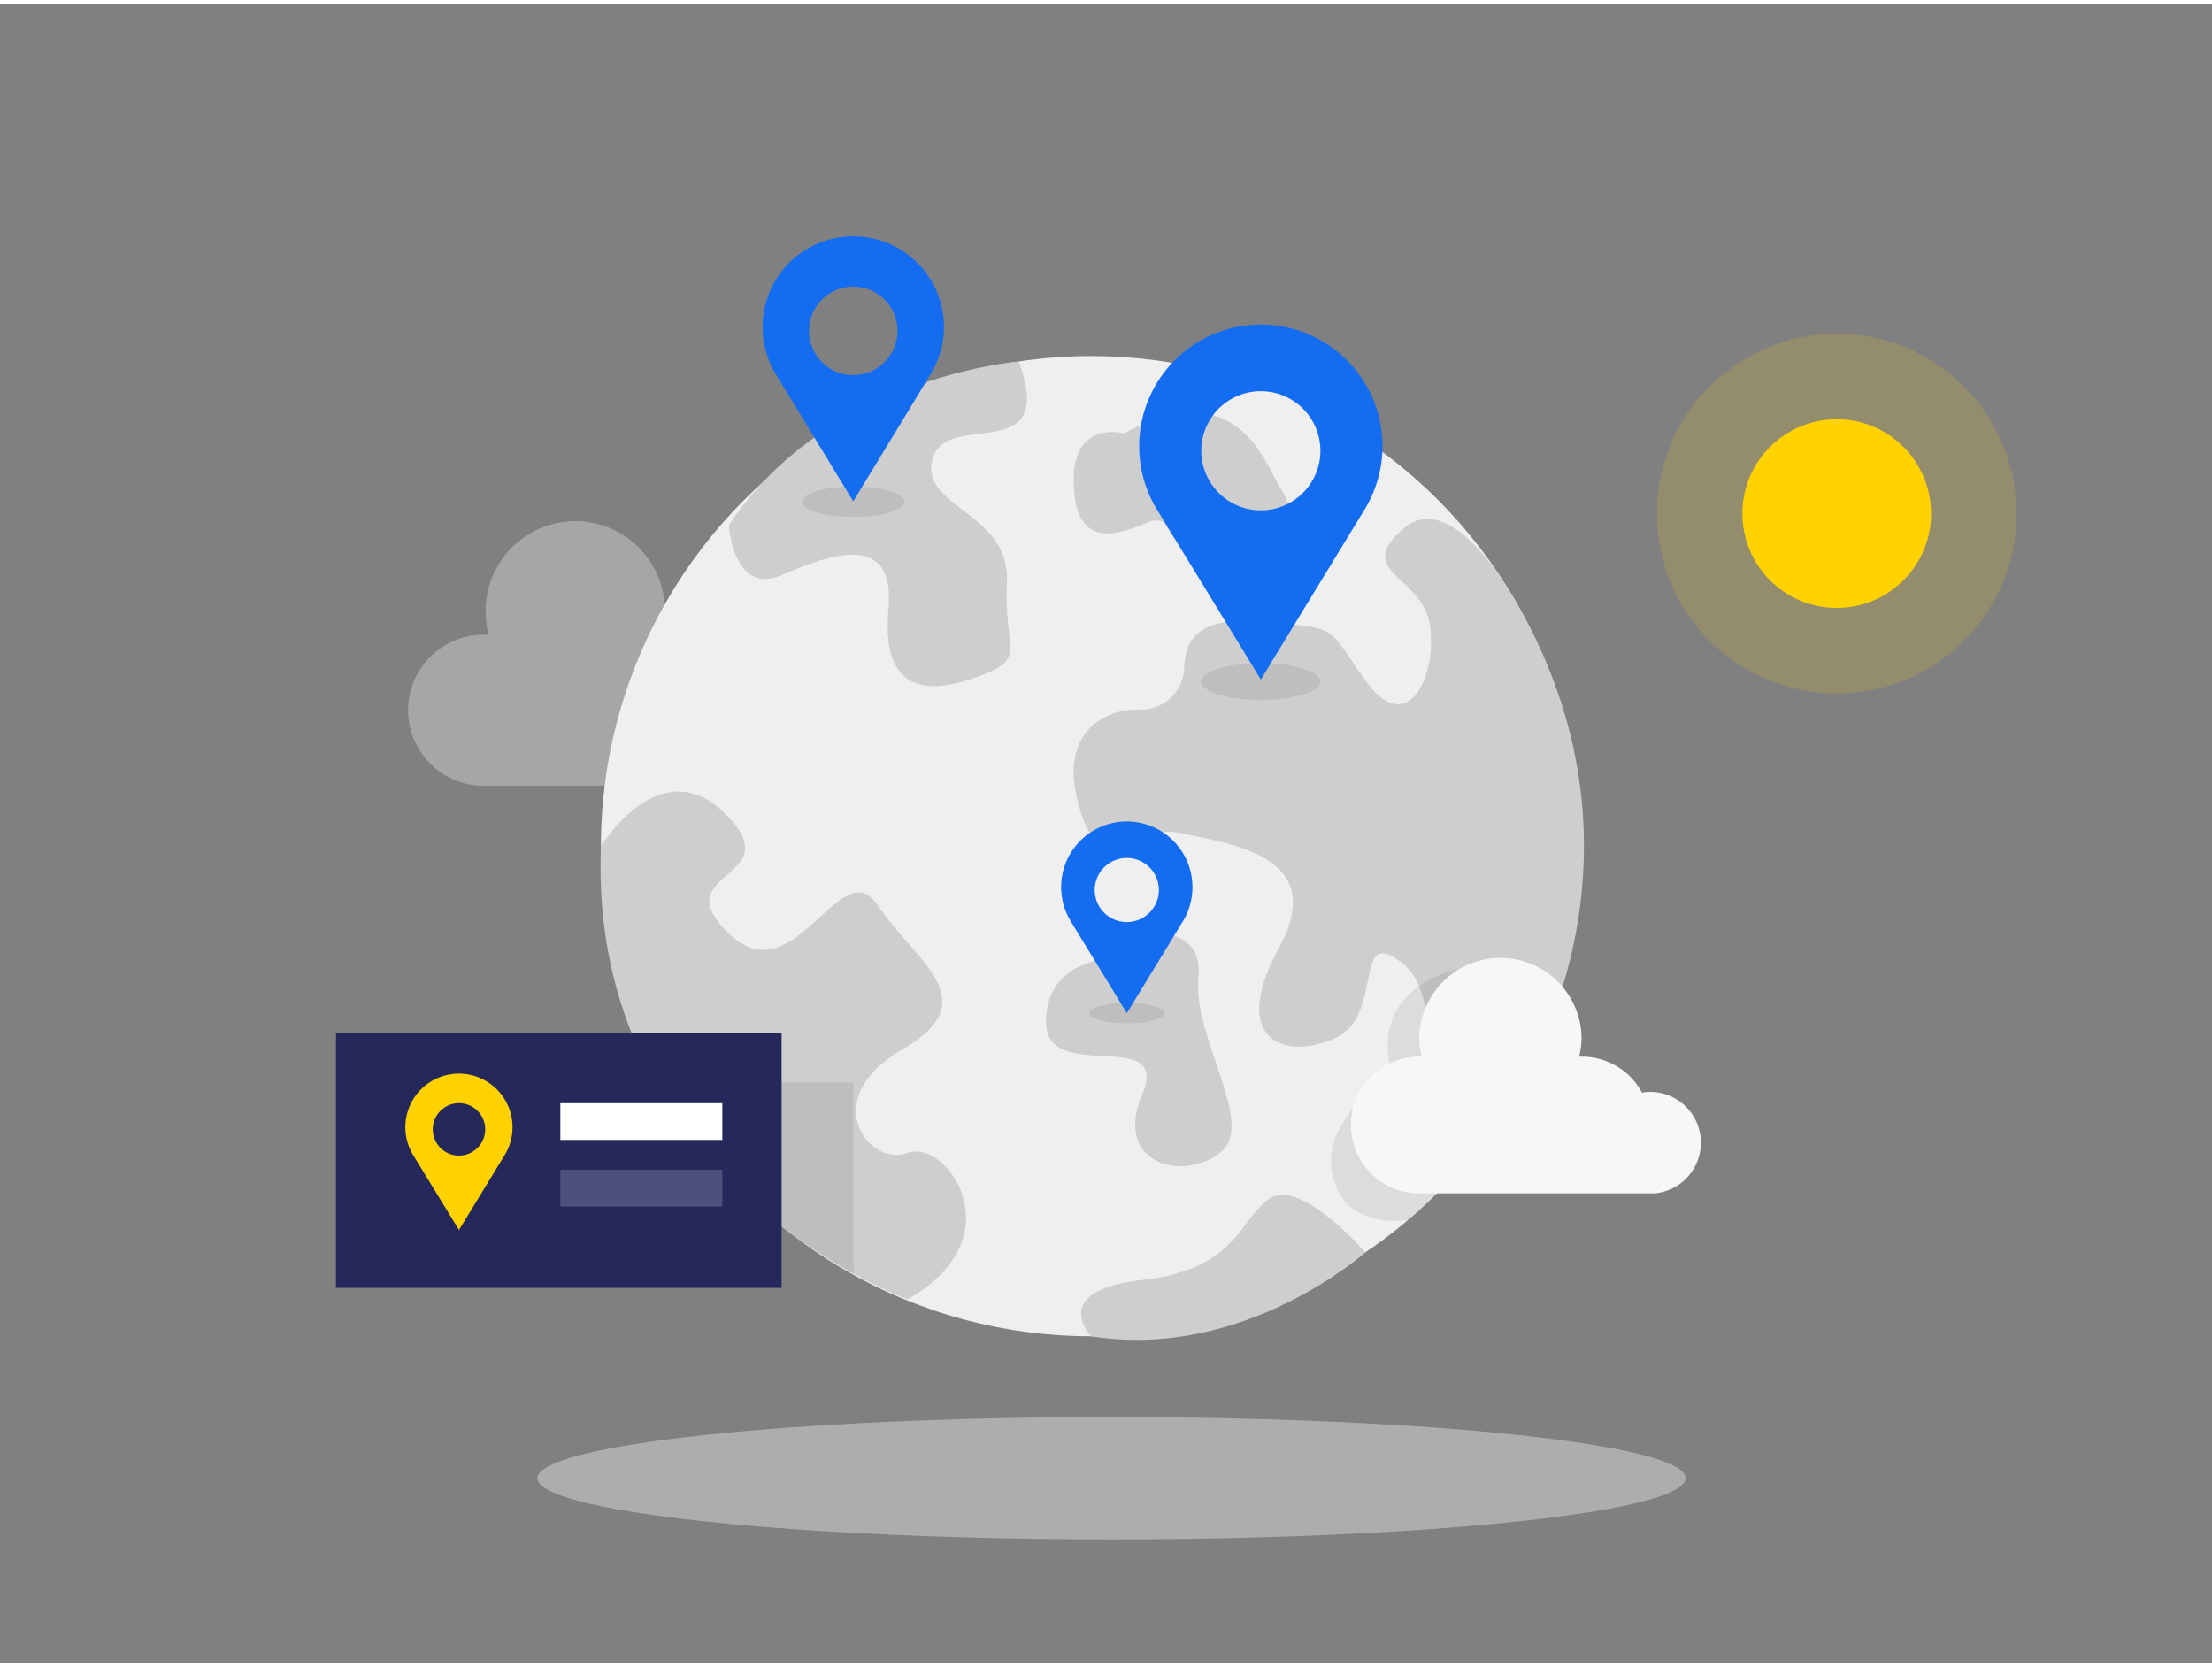 <svg id="Layer_1" data-name="Layer 1" xmlns="http://www.w3.org/2000/svg" xmlns:xlink="http://www.w3.org/1999/xlink" viewBox="0 0 400 300" width="406" height="306" class="illustration styles_illustrationTablet__1DWOa"><rect x="0" y="0" width="400" height="300" fill="#808080" stroke="none"/><defs><clipPath id="clip-path"><circle cx="-152.26" cy="-45.49" r="97.58" fill="none"></circle></clipPath></defs><title>#131_world connection_twocolour</title><ellipse cx="201" cy="266.56" rx="103.82" ry="11.07" fill="#e6e6e6" opacity="0.45"></ellipse><circle cx="332.14" cy="92.13" r="17.06" fill="#ffd200"></circle><circle cx="332.14" cy="92.13" r="32.52" fill="#ffd200" opacity="0.15"></circle><path d="M144,131.22a10.13,10.13,0,0,0-10.13-10.13,9.69,9.69,0,0,0-1.63.14,13.64,13.64,0,0,0-12-7.19l-.5,0a15.89,15.89,0,0,0,.5-3.92,16.21,16.21,0,1,0-32.41,0,15.89,15.89,0,0,0,.5,3.92l-.5,0a13.66,13.66,0,1,0,0,27.31h47.39v-.1A10.12,10.12,0,0,0,144,131.22Z" fill="#e6e6e6" opacity="0.37"></path><circle cx="197.3" cy="152.27" r="88.63" fill="#efefef"></circle><path d="M131.8,94.25s.78,12.79,9.55,9,20.6-8,19.32,6.07,5.75,16,15.66,12.47,5.11-4.48,5.75-17.26-16-13.42-13.42-22.37,22.53,1.72,15.58-17.52C184.24,64.59,149.27,67.48,131.8,94.25Z" fill="#cecece"></path><path d="M205.58,127.56a13,13,0,0,0-5.39,1.18c-3.5,1.67-7.72,5.7-5.32,15.32,3.83,15.39,10.22,3.95,18.53,5.83s27.17,3.81,17.9,20.74,1.28,20.46,10.23,16.3,2.87-20.77,12.14-13.42-1.38,30.52,21.2,21.65c0,0,26-39.35,0-85.79,0,0-11.78-22.54-21.05-14.55s3.49,8.44,4.77,17.61-4.13,20.37-11.52,10.07-4.9-9.39-16.73-10.67c-9.44-1-16,.11-16.19,8.13a7.75,7.75,0,0,1-7.63,7.59Z" fill="#cecece"></path><path d="M203.24,77.63s-9.2-2.55-9.08,8.63,6.2,10.54,12.91,7.67,1,6.39,13.75,3.84,13.74-5.56,10.86-10S224,66.45,203.24,77.63Z" fill="#cecece"></path><path d="M108.67,152.27s10.81-17.68,22.62-5.73-11.43,10,.51,21.54S152,152.85,158.75,163s19.88,17.08,4.45,26-6.2,21.37.91,18.74,19.73,15.36,0,26.49C164.11,234.28,106.2,213.15,108.67,152.27Z" fill="#cecece"></path><path d="M201.33,172.55s-12.14,0-12.18,11.51,22.68.62,17.4,13.09,7.13,15.83,14,10.64-5-20.83-3.84-31.87S202.68,167.44,201.33,172.55Z" fill="#cecece"></path><path d="M197.3,240.9s-7.84-8.27,9.25-10.18,17.46-10.87,23-14.71,17.35,9.71,17.35,9.71S225,245.33,197.3,240.9Z" fill="#cecece"></path><path d="M141.34,195h13v34.74s-10-5.94-13-8.78S141.34,195,141.34,195Z" opacity="0.08"></path><ellipse cx="227.97" cy="122.51" rx="10.77" ry="3.33" opacity="0.08"></ellipse><path d="M250,79.85a22,22,0,1,0-40.84,11.46h0L228,122.14l18.72-30.68h0A21.88,21.88,0,0,0,250,79.85ZM228,91.54a10.77,10.77,0,1,1,10.77-10.77A10.77,10.77,0,0,1,228,91.54Z" fill="#146df1"></path><ellipse cx="154.3" cy="89.99" rx="9.29" ry="2.74" opacity="0.08"></ellipse><path d="M170.7,58.39a16.4,16.4,0,1,0-30.41,8.53h0l14,23L168.24,67h0A16.32,16.32,0,0,0,170.7,58.39Zm-16.4,8.7a8,8,0,1,1,8-8A8,8,0,0,1,154.3,67.09Z" fill="#146df1"></path><ellipse cx="203.76" cy="182.46" rx="6.76" ry="1.85" opacity="0.08"></ellipse><path d="M263.23,174.58s-16,3.34-11.48,19c0,0-15.14,8.94-10,20.54,0,0,2.15,6.92,12.81,5.77,0,0,4.51-4,5.28-4.84S263.23,174.58,263.23,174.58Z" opacity="0.08"></path><path d="M215.63,159.68a11.87,11.87,0,1,0-22,6.18h0l10.14,16.6,10.08-16.52h0A11.82,11.82,0,0,0,215.63,159.68ZM203.76,166a5.8,5.8,0,1,1,5.8-5.8A5.8,5.8,0,0,1,203.76,166Z" fill="#146df1"></path><path d="M307.57,205.88a9.16,9.16,0,0,0-9.17-9.17,8.93,8.93,0,0,0-1.47.13A12.35,12.35,0,0,0,286,190.33l-.45,0a14.9,14.9,0,0,0,.45-3.56,14.68,14.68,0,0,0-29.35,0,14.9,14.9,0,0,0,.45,3.56l-.45,0a12.36,12.36,0,1,0,0,24.72H299.6V215A9.18,9.18,0,0,0,307.57,205.88Z" fill="#f7f7f7"></path><rect x="60.75" y="186.02" width="80.59" height="46.13" fill="#24285b"></rect><path d="M92.68,203.08a9.69,9.69,0,1,0-18,5h0L83,221.67l8.23-13.49h0A9.64,9.64,0,0,0,92.68,203.08ZM83,208.22a4.74,4.74,0,1,1,4.74-4.74A4.74,4.74,0,0,1,83,208.22Z" fill="#ffd200"></path><rect x="101.33" y="198.75" width="29.29" height="6.64" fill="#fff"></rect><rect x="101.33" y="210.8" width="29.29" height="6.64" fill="#fff" opacity="0.19"></rect></svg>
